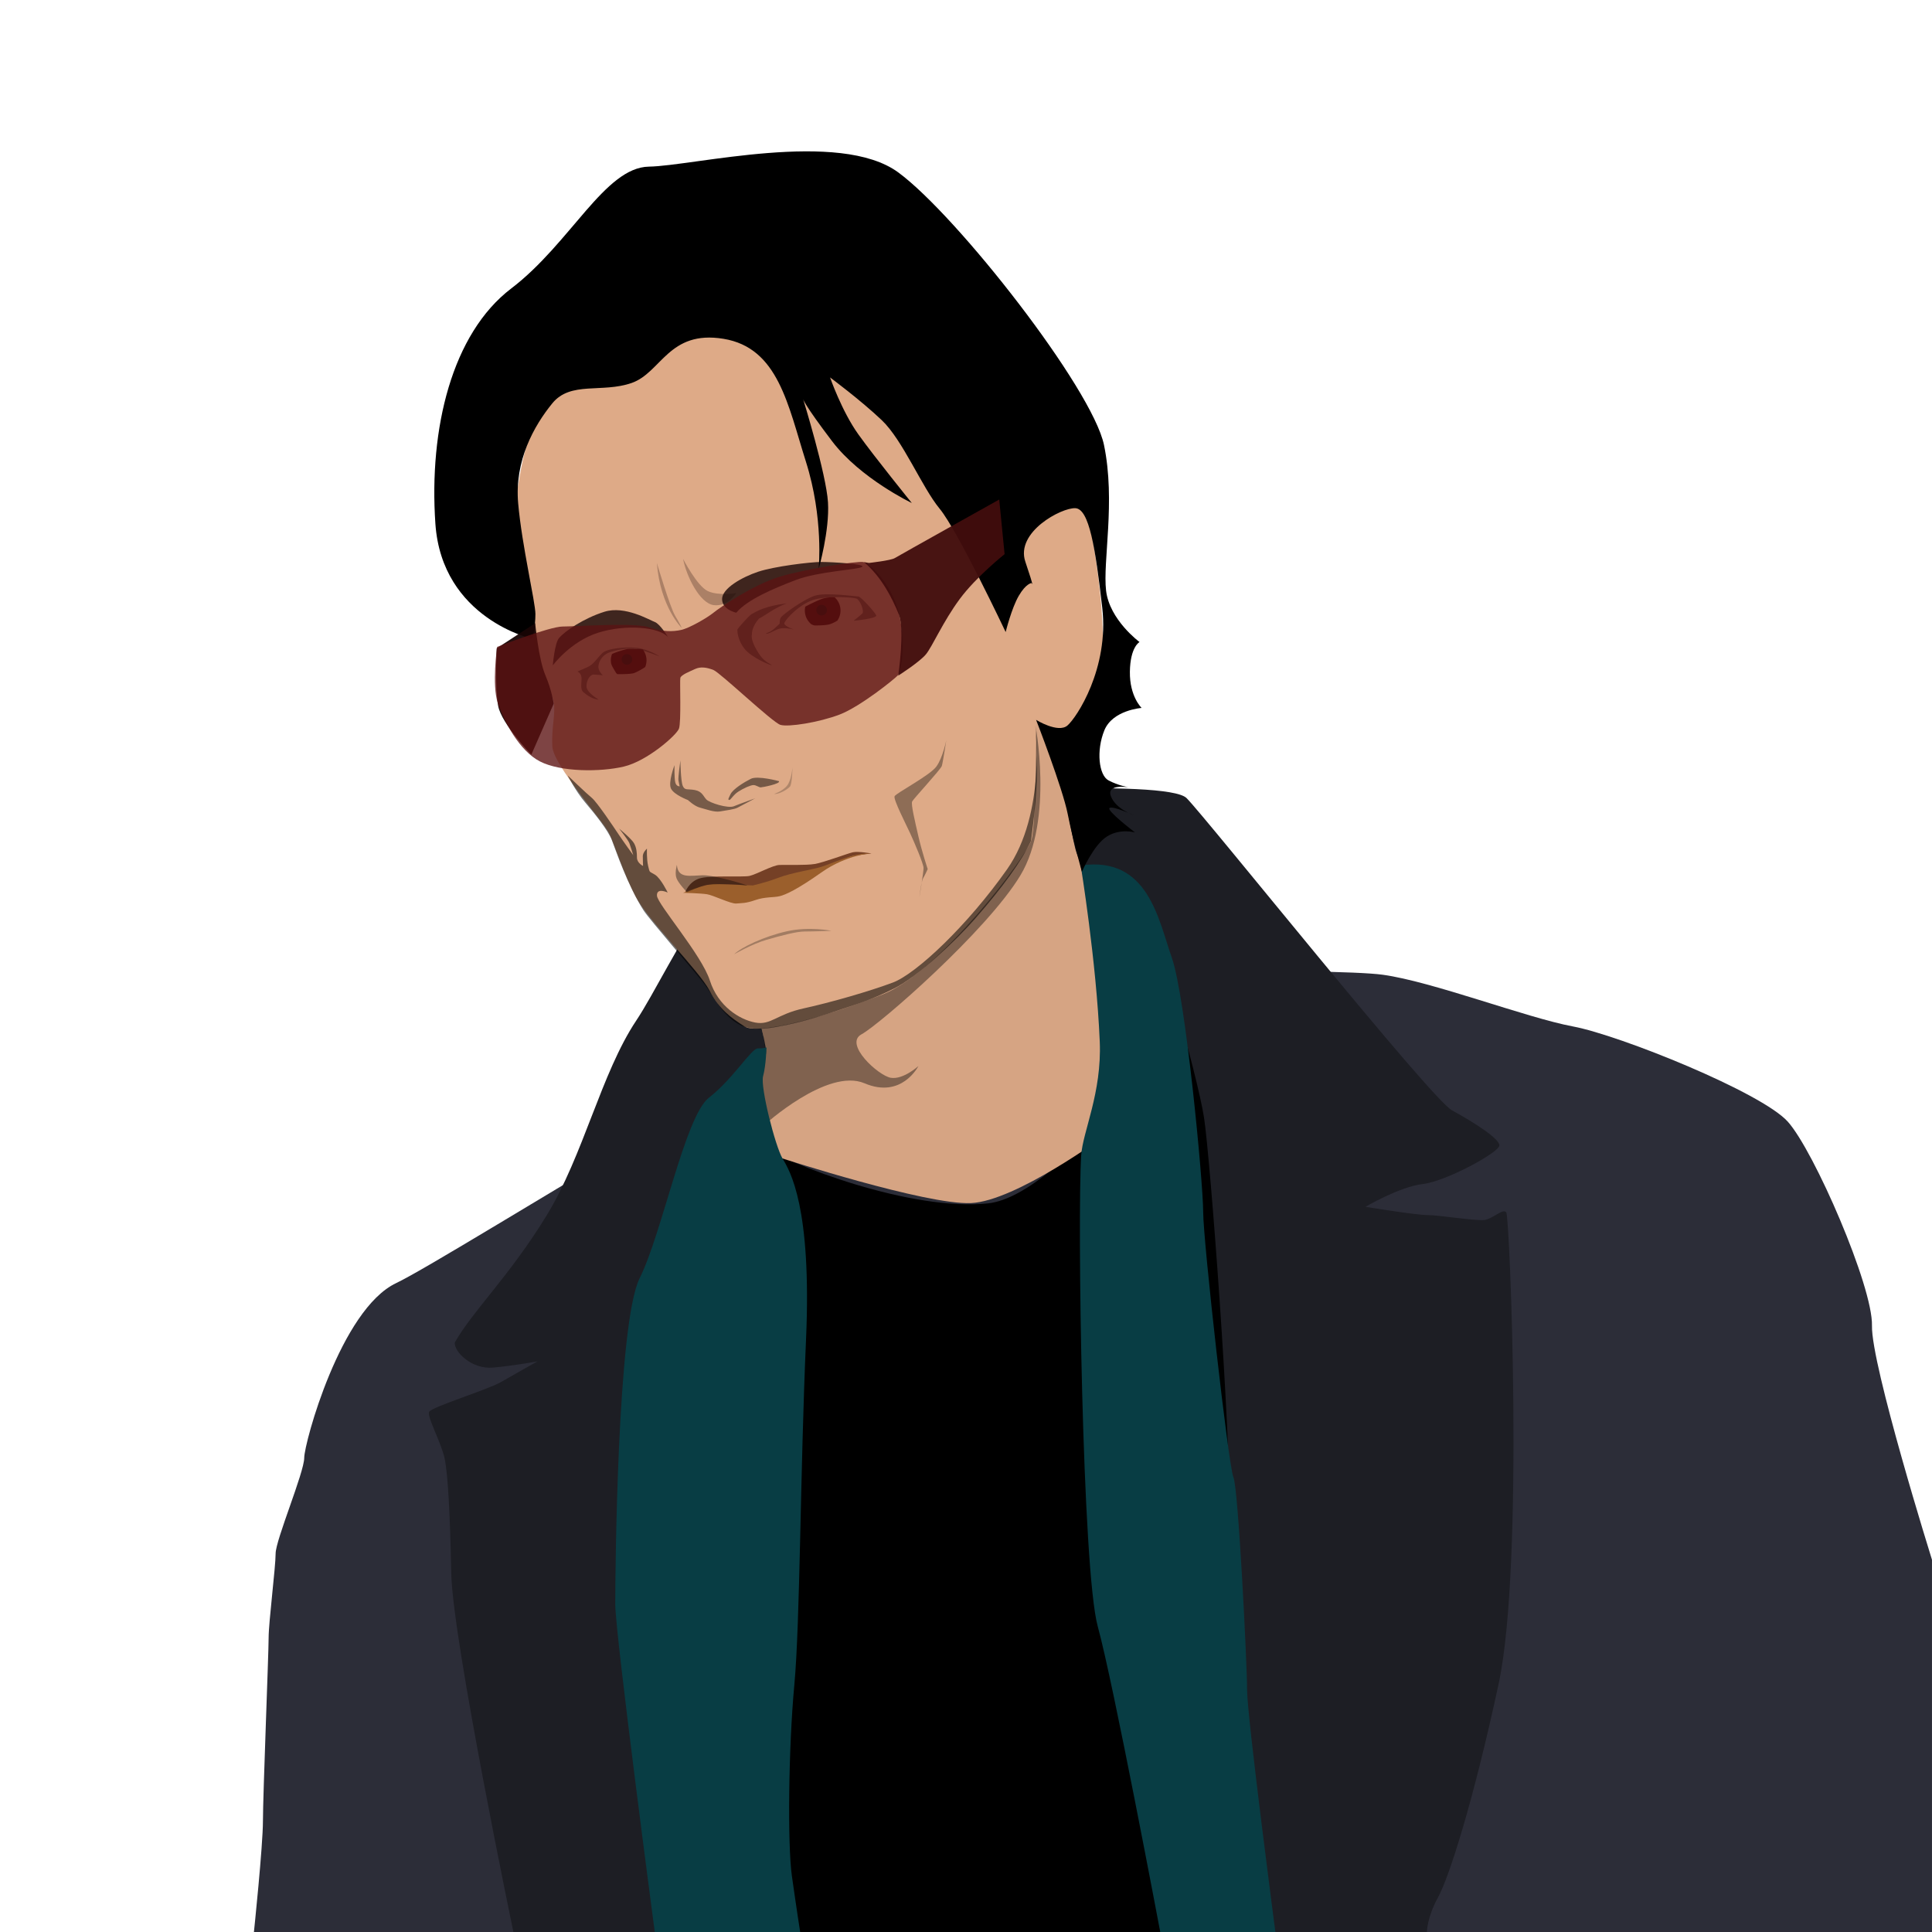 <?xml version="1.0" encoding="UTF-8" standalone="no"?>
<!-- Created with Inkscape (http://www.inkscape.org/) -->

<svg
   xmlns:dc="http://purl.org/dc/elements/1.1/"
   xmlns:cc="http://creativecommons.org/ns#"
   xmlns:rdf="http://www.w3.org/1999/02/22-rdf-syntax-ns#"
   xmlns:svg="http://www.w3.org/2000/svg"
   xmlns="http://www.w3.org/2000/svg"
   xmlns:sodipodi="http://sodipodi.sourceforge.net/DTD/sodipodi-0.dtd"
   xmlns:inkscape="http://www.inkscape.org/namespaces/inkscape"
   width="1000"
   height="1000"
   viewBox="0 0 264.583 264.583"
   id="svg4332"
   version="1.1"
   inkscape:version="0.91+devel r13925"
   sodipodi:docname="steve-vai.svg"
   inkscape:export-filename="/Users/agarone/Desktop/MWM Art/steve-vai/steve-vai.png"
   inkscape:export-xdpi="96"
   inkscape:export-ydpi="96">
  <defs
     id="defs4334" />
  <sodipodi:namedview
     id="base"
     pagecolor="#ffffff"
     bordercolor="#666666"
     borderopacity="1.0"
     inkscape:pageopacity="0.0"
     inkscape:pageshadow="2"
     inkscape:zoom="1.979899"
     inkscape:cx="359.06535"
     inkscape:cy="575.60128"
     inkscape:document-units="px"
     inkscape:current-layer="layer1"
     showgrid="false"
     units="px"
     showguides="true"
     inkscape:guide-bbox="true"
     inkscape:window-width="1920"
     inkscape:window-height="1152"
     inkscape:window-x="0"
     inkscape:window-y="0"
     inkscape:window-maximized="1">
    <sodipodi:guide
       position="264.583,0"
       orientation="1,0"
       id="guide4340"
       inkscape:label=""
       inkscape:color="rgb(0,0,255)" />
    <sodipodi:guide
       position="0,0"
       orientation="1,0"
       id="guide4342"
       inkscape:label=""
       inkscape:color="rgb(0,0,255)" />
    <sodipodi:guide
       position="0,0"
       orientation="0,1"
       id="guide4344"
       inkscape:label=""
       inkscape:color="rgb(0,0,255)" />
    <sodipodi:guide
       position="0,264.583"
       orientation="0,1"
       id="guide4346"
       inkscape:label=""
       inkscape:color="rgb(0,0,255)" />
  </sodipodi:namedview>
  <g
     inkscape:label="BG"
     inkscape:groupmode="layer"
     id="layer1"
     transform="translate(0,-32.417)"
     style="display:none">
    <rect
       style="opacity:1;fill:#ffffff;fill-opacity:1;stroke:none;stroke-width:11.608;stroke-miterlimit:4;stroke-dasharray:none;stroke-opacity:1"
       id="rect5606"
       width="264.583"
       height="264.583"
       x="0"
       y="32.417"
       inkscape:export-xdpi="96"
       inkscape:export-ydpi="96" />
  </g>
  <g
     inkscape:groupmode="layer"
     id="layer3"
     inkscape:label="body"
     style="display:inline">
    <path
       style="fill:#2c2d38;fill-opacity:1;fill-rule:evenodd;stroke:none;stroke-width:0.265px;stroke-linecap:butt;stroke-linejoin:miter;stroke-opacity:1"
       d="m 34.774,264.583 c 0,0 1.235,-11.76 1.235,-15.234 0,-3.475 0.779,-22.92 0.779,-25.058 0,-2.138 0.958,-9.66 0.958,-11.531 0,-1.871 3.917,-11.111 3.917,-13.115 0,-2.005 4.975,-20.32 12.592,-23.928 7.617,-3.608 66.951,-41.427 76.305,-42.095 9.354,-0.668 51.984,-1.069 58.799,-0.134 6.815,0.935 19.644,5.88 26.059,7.083 6.414,1.203 25.803,9.022 29.411,13.031 3.608,4.009 11.668,22.599 11.534,27.945 -0.134,5.345 8.218,32.06 8.218,32.06 l -10e-6,50.977 z"
       id="path4809"
       inkscape:connector-curvature="0"
       sodipodi:nodetypes="cssssssssssccc" />
  </g>
  <g
     inkscape:groupmode="layer"
     id="layer18"
     inkscape:label="Shirt"
     style="display:inline">
    <path
       style="display:inline;fill:#000000;fill-opacity:1;fill-rule:evenodd;stroke:none;stroke-width:0.265px;stroke-linecap:butt;stroke-linejoin:miter;stroke-opacity:1"
       d="m 163.185,138.303 c 0,0 -17.475,25.361 -27.869,26.495 -10.394,1.134 -27.403,-5.292 -31.372,-8.126 -3.969,-2.835 -14.741,-0.189 -14.741,-0.189 l -4.914,108.101 96.762,0 z"
       id="path4889"
       inkscape:connector-curvature="0"
       sodipodi:nodetypes="csscccc" />
  </g>
  <g
     inkscape:groupmode="layer"
     id="layer17"
     inkscape:label="Lapels"
     style="display:inline">
    <path
       style="fill:#1d1e24;fill-opacity:1;fill-rule:evenodd;stroke:none;stroke-width:0.265px;stroke-linecap:butt;stroke-linejoin:miter;stroke-opacity:1"
       d="m 62.274,183.868 c 2.405,-4.276 7.484,-9.087 12.562,-17.373 5.078,-8.285 7.484,-19.511 12.294,-26.727 4.811,-7.216 13.631,-28.598 26.727,-29.934 13.096,-1.336 45.97,-3.207 48.643,-0.535 2.673,2.673 33.409,41.16 36.349,42.763 2.94,1.604 6.487,3.852 6.487,4.797 0,0.945 -7.276,4.914 -10.489,5.292 -3.213,0.378 -7.843,3.118 -7.843,3.118 0,0 6.898,1.134 8.504,1.134 1.606,0 6.709,0.85 7.843,0.661 1.134,-0.189 2.457,-1.606 2.929,-1.039 0.472,0.567 2.457,48.286 -1.039,64.539 -3.496,16.253 -6.804,26.553 -8.315,29.293 -1.512,2.74 -1.512,4.725 -1.512,4.725 l -20.978,0 c 0,0 -6.237,-44.507 -6.048,-56.507 0.189,-12.001 -2.646,-49.42 -3.496,-54.996 -0.85,-5.575 -7.182,-28.915 -9.922,-29.766 -2.74,-0.85 -48.57,18.048 -52.066,22.773 -3.496,4.725 -8.315,17.765 -8.315,21.356 0,3.591 -1.417,41.577 -2.362,47.908 -0.945,6.331 -1.984,49.231 -1.984,49.231 l -19.938,0 c 0,0 -8.315,-39.971 -8.504,-49.042 -0.189,-9.071 -0.472,-13.229 -0.85,-15.497 -0.378,-2.268 -2.551,-6.048 -2.173,-6.709 0.378,-0.661 8.032,-3.024 9.827,-4.063 1.795,-1.039 5.008,-2.835 5.008,-2.835 0,0 -3.024,0.567 -6.048,0.85 -3.024,0.283 -5.382,-2.208 -5.289,-3.419 z"
       id="path4887"
       inkscape:connector-curvature="0" />
  </g>
  <g
     inkscape:groupmode="layer"
     id="layer4"
     inkscape:label="Neck"
     style="display:inline">
    <path
       style="fill:#d6a483;fill-opacity:1;fill-rule:evenodd;stroke:none;stroke-width:0.265px;stroke-linecap:butt;stroke-linejoin:miter;stroke-opacity:1"
       d="m 141.419,97.072 c 0,0 3.174,4.61 3.575,6.749 0.401,2.138 1.604,9.889 2.272,12.428 0.668,2.539 3.207,5.88 3.608,9.889 0.401,4.009 0.401,29.4 0.401,29.4 0,0 -12.161,8.954 -18.308,9.221 -6.147,0.267 -25.925,-6.147 -25.925,-6.147 0,0 -2.405,-3.875 -2.673,-5.88 -0.267,-2.005 -0.535,-5.212 -0.535,-5.212 0,0 1.069,-2.005 1.069,-3.475 0,-1.47 -1.737,-7.35 -1.737,-7.35 z"
       id="path4812"
       inkscape:connector-curvature="0"
       sodipodi:nodetypes="cssscscscscc" />
  </g>
  <g
     inkscape:groupmode="layer"
     id="layer7"
     inkscape:label="Neck Shadow"
     style="display:inline">
    <path
       style="fill:#000000;fill-opacity:0.402;fill-rule:evenodd;stroke:none;stroke-width:0.265px;stroke-linecap:butt;stroke-linejoin:miter;stroke-opacity:1"
       d="m 141.741,98.935 c 0,0 2.624,13.303 -2.006,20.957 -4.63,7.654 -19.294,20.43 -21.751,21.753 -2.457,1.323 2.307,5.672 4.008,5.955 1.701,0.283 3.78,-1.606 3.78,-1.606 0,0 -2.268,4.536 -7.371,2.362 -5.103,-2.173 -13.796,5.764 -13.796,5.764 0,0 -0.635,-3.271 -0.703,-6.659 0.862,-1.758 0.909,-3.18 0.844,-4.019 -0.06,-0.778 -0.316,-2.44 -0.668,-3.217 13.963,-1.489 26.755,-9.045 33.56,-22.763 3.685,-8.41 4.102,-18.527 4.102,-18.527 z"
       id="path4821"
       inkscape:connector-curvature="0"
       sodipodi:nodetypes="cssscsccscccc" />
  </g>
  <g
     inkscape:groupmode="layer"
     id="layer5"
     inkscape:label="Head"
     style="display:inline">
    <path
       style="fill:#deaa87;fill-opacity:1;fill-rule:evenodd;stroke:none;stroke-width:0.265px;stroke-linecap:butt;stroke-linejoin:miter;stroke-opacity:1"
       d="m 141.92,98.475 c 0,0 0,14.299 -0.668,16.571 -0.668,2.272 -12.562,18.041 -20.312,21.114 -7.751,3.074 -17.105,5.613 -18.976,4.41 -1.871,-1.203 -3.408,-2.272 -4.811,-4.944 -1.403,-2.673 -8.419,-9.622 -10.089,-12.829 -1.67,-3.207 -2.873,-7.016 -3.608,-8.619 -0.735,-1.604 -7.684,-9.354 -7.818,-11.96 -0.134,-2.606 0.468,-4.41 0.2,-6.08 -0.267,-1.67 -3.207,-7.083 -2.74,-9.421 0.468,-2.339 -3.875,-13.564 -2.606,-18.041 1.27,-4.477 0.601,-15.234 13.831,-19.778 13.23,-4.544 31.137,-6.214 35.413,-4.878 4.276,1.336 28.331,24.054 29.199,26.66 0.869,2.606 2.74,15.702 1.871,19.577 -0.869,3.875 -3.809,10.156 -5.679,9.889 -1.871,-0.267 -3.207,-1.67 -3.207,-1.67 z"
       id="path4815"
       inkscape:connector-curvature="0" />
  </g>
  <g
     inkscape:groupmode="layer"
     id="layer19"
     inkscape:label="Scarf">
    <path
       style="fill:#083d44;fill-opacity:1;fill-rule:evenodd;stroke:none;stroke-width:0.265px;stroke-linecap:butt;stroke-linejoin:miter;stroke-opacity:1"
       d="m 148,118.521 c 0,0 2.148,13.14 2.609,24.129 0.295,7.037 -2.333,12.326 -2.542,15.56 -0.535,8.285 0.134,56.795 2.272,64.546 2.138,7.751 8.553,41.828 8.553,41.828 l 15.769,0 c 0,0 -3.875,-29.533 -3.875,-33.141 0,-3.608 -1.203,-27.662 -1.871,-29.132 -0.668,-1.47 -4.143,-32.34 -4.143,-36.349 0,-4.009 -2.405,-29.4 -4.276,-34.745 -1.871,-5.345 -3.274,-14.032 -12.495,-12.695 z"
       id="path4908"
       inkscape:connector-curvature="0"
       sodipodi:nodetypes="csssccssssc" />
    <path
       style="fill:#083d44;fill-rule:evenodd;stroke:none;stroke-width:0.265px;stroke-linecap:butt;stroke-linejoin:miter;stroke-opacity:1;fill-opacity:1"
       d="m 109.581,264.583 -19.912,0 c 0,0 -5.412,-40.825 -5.412,-44.901 0,-4.076 0.267,-38.487 3.341,-44.634 3.074,-6.147 6.214,-22.183 9.488,-24.722 3.274,-2.539 5.813,-6.749 6.682,-6.749 0.869,0 1.203,-0.134 1.203,-0.134 0,0 -0.067,2.472 -0.468,3.942 -0.401,1.47 1.67,9.622 2.673,11.292 1.002,1.67 4.009,6.615 3.207,24.789 -0.802,18.174 -0.802,38.687 -1.604,47.307 -0.802,8.619 -0.935,21.849 -0.334,26.126 0.601,4.276 1.136,7.684 1.136,7.684 z"
       id="path4910"
       inkscape:connector-curvature="0" />
  </g>
  <g
     inkscape:groupmode="layer"
     id="layer8"
     inkscape:label="Jaw Shadow"
     style="display:inline">
    <path
       style="fill:#000000;fill-opacity:0.554;fill-rule:evenodd;stroke:none;stroke-width:0.265px;stroke-linecap:butt;stroke-linejoin:miter;stroke-opacity:1"
       d="m 141.786,99.277 c 0,0 1.537,12.094 -3.875,19.778 -5.412,7.684 -12.428,14.299 -15.635,15.502 -3.207,1.203 -8.553,2.74 -12.228,3.541 -3.675,0.802 -4.477,2.339 -6.615,1.938 -2.138,-0.401 -5.078,-2.205 -6.214,-5.746 -1.136,-3.541 -7.183,-10.457 -7.25,-11.626 -0.067,-1.169 1.47,-0.434 1.47,-0.434 0,0 -0.935,-1.938 -1.737,-2.439 -0.802,-0.501 -0.702,-0.2 -0.935,-1.169 -0.234,-0.969 -0.167,-2.405 -0.167,-2.405 0,0 -0.568,0.501 -0.568,1.036 0,0.535 0.033,1.336 0.033,1.336 0,0 -0.835,-0.401 -0.835,-1.136 0,-0.735 -0.067,-1.37 -0.401,-1.971 -0.334,-0.601 -2.038,-2.005 -2.038,-2.005 0,0 1.236,1.537 1.403,2.005 0.167,0.468 0.535,1.637 0.535,1.637 0,0 -1.336,-1.837 -2.005,-2.84 -0.668,-1.002 -2.973,-4.443 -3.675,-5.011 -0.702,-0.568 -3.307,-3.074 -3.307,-3.074 0,0 1.069,2.138 2.405,3.708 1.336,1.57 3.107,3.775 3.642,5.145 0.535,1.37 2.138,6.179 4.343,9.622 0.82,1.28 7.283,8.703 8.386,10.173 1.102,1.47 2.427,4.243 4.711,5.462 2.06,1.1 4.879,0.385 6.622,0.033 2.171,-0.438 5.015,-1.315 7.086,-2.022 1.973,-0.673 4.299,-1.319 7.54,-2.956 3.241,-1.637 8.453,-6.563 11.051,-9.532 3.825,-4.371 6.383,-7.903 7.671,-10.663 0.661,-5.111 1.089,-8.819 0.588,-15.886 z"
       id="path4824"
       inkscape:connector-curvature="0"
       sodipodi:nodetypes="cssssssccscscsscscsscsssssssssccc" />
    <path
       style="fill:#000000;fill-rule:evenodd;stroke:none;stroke-width:0.265px;stroke-linecap:butt;stroke-linejoin:miter;stroke-opacity:1;fill-opacity:0.271"
       d="m 100.542,130.685 c 0,0 2.457,-1.417 4.441,-1.984 1.984,-0.567 4.063,-1.134 5.197,-1.134 1.134,0 3.685,-0.095 3.685,-0.095 0,0 -3.015,-0.633 -6.122,0.068 -3.107,0.702 -6.218,2.179 -7.201,3.144 z"
       id="path4884"
       inkscape:connector-curvature="0" />
  </g>
  <g
     inkscape:groupmode="layer"
     id="layer9"
     inkscape:label="Lips"
     style="display:inline">
    <path
       style="fill:#754026;fill-opacity:1;fill-rule:evenodd;stroke:none;stroke-width:0.265px;stroke-linecap:butt;stroke-linejoin:miter;stroke-opacity:1"
       d="m 93.845,122.195 c 0,0 0.434,-1.37 1.871,-1.871 1.437,-0.501 5.98,-0.167 6.916,-0.367 0.935,-0.2 3.174,-1.47 4.109,-1.503 0.935,-0.033 3.642,0.067 4.844,-0.134 1.203,-0.2 4.477,-1.437 5.212,-1.604 0.735,-0.167 2.539,0.167 2.539,0.167 0,0 -2.172,0.234 -2.773,0.401 -0.601,0.167 -9.455,3.809 -9.455,3.809 l -7.784,1.002 z"
       id="path4829"
       inkscape:connector-curvature="0" />
    <path
       style="fill:#9b5f2c;fill-opacity:1;fill-rule:evenodd;stroke:none;stroke-width:0.265px;stroke-linecap:butt;stroke-linejoin:miter;stroke-opacity:1"
       d="m 119.336,116.85 c 0,0 -3.408,0.2 -6.815,2.606 -3.408,2.405 -4.944,3.074 -5.746,3.274 -0.802,0.2 -2.005,0.067 -3.341,0.535 -1.336,0.468 -1.871,0.401 -2.606,0.468 -0.735,0.067 -3.14,-1.136 -4.009,-1.27 -0.869,-0.134 -3.274,-0.2 -3.274,-0.2 0,0 3.074,-1.27 4.544,-1.203 1.47,0.067 5.011,0.2 5.011,0.2 0,0 1.804,-0.401 3.541,-1.069 1.737,-0.668 4.477,-1.069 5.813,-1.47 1.336,-0.401 4.61,-2.005 6.882,-1.871 z"
       id="path4827"
       inkscape:connector-curvature="0"
       sodipodi:nodetypes="cssccccscssc" />
  </g>
  <g
     inkscape:groupmode="layer"
     id="layer10"
     inkscape:label="Lip Shadow">
    <path
       style="fill:#000000;fill-opacity:0.378;fill-rule:evenodd;stroke:none;stroke-width:0.265px;stroke-linecap:butt;stroke-linejoin:miter;stroke-opacity:1"
       d="m 92.699,118.448 c 0,0 -0.331,1.134 -0.047,1.843 0.283,0.709 1.417,1.89 1.417,1.89 0,0 1.819,-0.827 2.693,-0.992 0.827,-0.118 3.496,-0.189 5.552,0.095 0.562,0.077 -4.37,-1.465 -6.118,-1.417 -1.748,0.047 -3.355,0.472 -3.496,-1.417 z"
       id="path4832"
       inkscape:connector-curvature="0"
       sodipodi:nodetypes="csccsccc" />
  </g>
  <g
     inkscape:groupmode="layer"
     id="layer11"
     inkscape:label="Cheek">
    <path
       style="fill:#000000;fill-rule:evenodd;stroke:none;stroke-width:0.265px;stroke-linecap:butt;stroke-linejoin:miter;stroke-opacity:1;fill-opacity:0.36"
       d="m 125.913,122.842 c 0,0 0.236,-2.126 0.52,-2.599 0.283,-0.472 0.614,-1.228 0.614,-1.228 0,0 -0.803,-2.41 -1.276,-4.488 -0.472,-2.079 -1.039,-4.394 -0.85,-4.772 0.189,-0.378 3.921,-4.394 4.063,-4.866 0.142,-0.472 0.614,-3.544 0.614,-3.544 0,0 -0.472,2.41 -1.37,3.638 -0.898,1.228 -5.528,3.638 -5.717,4.063 -0.189,0.425 1.559,3.827 2.126,5.055 0.567,1.228 1.843,4.205 1.843,4.772 0,0.567 -0.567,3.969 -0.567,3.969 z"
       id="path4835"
       inkscape:connector-curvature="0" />
  </g>
  <g
     inkscape:groupmode="layer"
     id="layer13"
     inkscape:label="Eyes">
    <path
       style="fill:#000000;fill-opacity:0.476;fill-rule:evenodd;stroke:none;stroke-width:0.265px;stroke-linecap:butt;stroke-linejoin:miter;stroke-opacity:1"
       d="m 104.888,86.698 c 0.283,0.331 1.323,-0.614 2.221,-0.661 0.898,-0.047 1.654,0.189 1.654,0.189 0,0 -1.289,-0.426 -1.37,-0.85 0.236,-0.709 2.34,-2.834 4.278,-3.307 1.937,-0.472 5.093,-0.281 5.611,-0.097 0.518,0.184 1.102,1.754 0.819,2.038 -0.284,0.284 -1.203,1.002 -1.203,1.002 0,0 3.291,-0.301 3.09,-0.752 -0.2,-0.451 -2.105,-2.572 -2.439,-2.572 -0.334,0 -4.46,-0.601 -5.98,-0.1 -1.52,0.501 -4.36,2.556 -4.627,2.973 -0.267,0.418 -0.067,0.819 -0.234,0.919 -0.167,0.1 -1.032,1.152 -1.819,1.219 z"
       id="path4847"
       inkscape:connector-curvature="0"
       sodipodi:nodetypes="csccscscsssscc" />
    <path
       style="fill:#000000;fill-rule:evenodd;stroke:none;stroke-width:0.265px;stroke-linecap:butt;stroke-linejoin:miter;stroke-opacity:1;fill-opacity:0.476"
       d="m 82.002,95.819 c 0,0 -1.687,-0.969 -1.687,-1.821 0,-0.852 0.484,-1.637 1.002,-1.62 0.518,0.017 1.253,0.1 1.253,0.1 0,0 -0.685,-0.551 -0.618,-1.27 0.067,-0.718 0.601,-1.487 1.353,-1.804 0.752,-0.317 2.957,-0.819 4.059,-0.518 1.102,0.301 2.957,1.002 2.957,1.002 0,0 -1.086,-0.735 -2.522,-1.069 -1.437,-0.334 -4.577,-0.1 -5.312,0.618 -0.735,0.718 -1.186,1.537 -1.988,1.904 -0.802,0.367 -1.42,0.618 -1.42,0.618 0,0 0.484,0.184 0.551,0.785 0.067,0.601 -0.234,1.62 0.251,2.038 0.484,0.418 1.303,0.986 2.121,1.036 z"
       id="path4849"
       inkscape:connector-curvature="0" />
    <path
       style="fill:#000000;fill-opacity:0.475;fill-rule:evenodd;stroke:none;stroke-width:0.265px;stroke-linecap:butt;stroke-linejoin:miter;stroke-opacity:1"
       d="m 102.975,86.887 c -0.024,-0.283 0.081,-1.187 0.975,-2.183 0.704,-0.329 2.08,-1.432 3.767,-2.074 -3.008,0.373 -4.14,1.119 -4.816,1.487 -0.472,0.354 -1.887,1.943 -1.911,2.108 -0.024,0.165 0,1.394 0.969,2.622 0.969,1.228 3.544,2.268 3.709,2.244 0.165,-0.024 -0.898,-0.354 -1.583,-1.347 -0.685,-0.992 -1.299,-2.197 -1.11,-2.858 z"
       id="path4912"
       inkscape:connector-curvature="0"
       sodipodi:nodetypes="cccccscsc" />
  </g>
  <g
     inkscape:groupmode="layer"
     id="layer14"
     inkscape:label="Iris"
     style="display:inline">
    <path
       style="fill:#3b0000;fill-opacity:1;fill-rule:evenodd;stroke:none;stroke-width:1px;stroke-linecap:butt;stroke-linejoin:miter;stroke-opacity:1"
       d="m 431.062,308.641 c -1.766,-0.013 -4.41,0.087 -6.955,1.092 -2.916,1.151 -6.445,3 -7.957,3.787 a 9.218,9.218 0 0 0 -0.221,1.977 9.218,9.218 0 0 0 3.293,7.061 c 0.529,0.308 1.115,0.536 1.76,0.658 0,0 4.464,0.088 7.143,-0.447 1.425,-0.285 3.24,-1.177 4.641,-2.084 a 9.218,9.218 0 0 0 1.6,-5.188 9.218,9.218 0 0 0 -3.066,-6.852 c -0.091,-10e-4 -0.14,-0.003 -0.236,-0.004 z"
       transform="scale(0.265)"
       id="path4852"
       inkscape:connector-curvature="0" />
    <path
       style="fill:#3b0000;fill-rule:evenodd;stroke:none;stroke-width:1px;stroke-linecap:butt;stroke-linejoin:miter;stroke-opacity:1;fill-opacity:1"
       d="M 326.123 335.285 C 325.246 335.289 324.463 335.336 323.928 335.447 C 322.18 335.811 318.154 337.061 316.279 337.996 A 9.218 9.218 0 0 0 315.672 341.254 A 9.218 9.218 0 0 0 315.844 342.986 C 315.989 343.388 316.136 343.771 316.25 344.018 C 316.702 344.996 317.839 346.839 318.389 347.781 A 9.218 9.218 0 0 0 319.068 348.395 C 319.935 348.403 325.93 348.438 327.59 347.857 C 328.861 347.413 331.781 345.887 333.438 344.688 A 9.218 9.218 0 0 0 334.107 341.254 A 9.218 9.218 0 0 0 332.162 335.596 C 331.425 335.55 328.552 335.274 326.123 335.285 z "
       transform="scale(0.265)"
       id="circle4854" />
    <circle
       style="fill:#000000;fill-rule:evenodd;stroke:none;stroke-width:0.265px;stroke-linecap:butt;stroke-linejoin:miter;stroke-opacity:1;fill-opacity:1"
       id="path4864"
       cx="112.519"
       cy="83.556"
       r="0.732" />
    <circle
       r="0.732"
       cy="90.305"
       cx="85.859"
       id="circle4866"
       style="fill:#000000;fill-opacity:1;fill-rule:evenodd;stroke:none;stroke-width:0.265px;stroke-linecap:butt;stroke-linejoin:miter;stroke-opacity:1" />
  </g>
  <g
     inkscape:groupmode="layer"
     id="layer12"
     inkscape:label="Nose">
    <path
       style="fill:#000000;fill-rule:evenodd;stroke:none;stroke-width:0.265px;stroke-linecap:butt;stroke-linejoin:miter;stroke-opacity:1;fill-opacity:0.461"
       d="m 92.368,104.794 c 0,0 -0.898,2.362 -0.472,3.213 0.425,0.85 2.315,1.559 2.315,1.559 0,0 0.898,0.85 1.654,1.039 0.756,0.189 1.937,0.661 2.74,0.52 0.803,-0.142 1.984,-0.283 2.41,-0.52 0.425,-0.236 2.41,-1.276 2.41,-1.276 0,0 -2.126,0.756 -2.929,1.087 -0.803,0.331 -3.355,-0.472 -3.78,-0.945 -0.425,-0.472 -0.567,-1.087 -1.559,-1.276 -0.992,-0.189 -1.37,0.095 -1.654,-0.567 -0.283,-0.661 -0.325,-3.491 -0.325,-3.491 0,0 -0.334,2.339 -0.267,2.74 0.067,0.401 0.167,0.802 0.167,0.802 0,0 -0.451,0.067 -0.601,-0.535 -0.15,-0.601 -0.107,-2.351 -0.107,-2.351 z"
       id="path4838"
       inkscape:connector-curvature="0" />
    <path
       style="fill:#000000;fill-rule:evenodd;stroke:none;stroke-width:0.265px;stroke-linecap:butt;stroke-linejoin:miter;stroke-opacity:1;fill-opacity:0.214"
       d="m 106.006,108.732 c 0,0 1.47,-0.484 1.954,-1.403 0.484,-0.919 0.568,-2.255 0.568,-2.255 0,0 -0.033,2.305 -0.351,2.656 -0.317,0.351 -1.403,1.052 -2.172,1.002 z"
       id="path4840"
       inkscape:connector-curvature="0" />
    <path
       style="fill:#000000;fill-rule:evenodd;stroke:none;stroke-width:0.265px;stroke-linecap:butt;stroke-linejoin:miter;stroke-opacity:1;fill-opacity:0.476"
       d="m 106.674,106.978 c 0,0 -2.907,-0.802 -3.859,-0.317 -0.952,0.484 -2.439,1.403 -2.773,2.105 -0.334,0.702 -0.367,0.718 -0.184,0.785 0.184,0.067 0.535,-0.685 1.27,-1.153 0.735,-0.468 1.687,-0.885 2.055,-0.885 0.367,0 0.752,0.317 0.986,0.317 0.234,0 2.79,-0.501 2.506,-0.852 z"
       id="path4842"
       inkscape:connector-curvature="0" />
  </g>
  <g
     inkscape:groupmode="layer"
     id="layer16"
     inkscape:label="Brow">
    <path
       style="fill:#180505;fill-rule:evenodd;stroke:none;stroke-width:0.265px;stroke-linecap:butt;stroke-linejoin:miter;stroke-opacity:1;fill-opacity:0.801"
       d="m 100.827,83.909 c 0,0 -1.938,-0.401 -1.938,-1.871 0,-1.47 2.74,-3.007 4.944,-3.742 2.205,-0.735 7.149,-1.336 8.619,-1.336 1.47,0 6.147,0.267 5.613,0.668 -0.535,0.401 -5.947,0.601 -9.087,1.804 -3.14,1.203 -6.615,2.673 -8.152,4.477 z"
       id="path4876"
       inkscape:connector-curvature="0" />
    <path
       style="fill:#180505;fill-opacity:0.8;fill-rule:evenodd;stroke:none;stroke-width:0.265px;stroke-linecap:butt;stroke-linejoin:miter;stroke-opacity:1"
       d="m 91.51,87.284 c 0,0 -1.106,-1.838 -1.841,-2.106 -0.735,-0.267 -4.076,-2.272 -6.882,-1.403 -2.806,0.869 -5.43,2.65 -6.237,3.613 -0.598,0.714 -0.846,3.737 -0.846,3.737 0,0 2.405,-3.274 6.214,-4.477 3.809,-1.203 8.456,-0.767 9.592,0.636 z"
       id="path4878"
       inkscape:connector-curvature="0"
       sodipodi:nodetypes="cssscsc" />
    <path
       style="fill:#180505;fill-rule:evenodd;stroke:none;stroke-width:0.265px;stroke-linecap:butt;stroke-linejoin:miter;stroke-opacity:1;fill-opacity:0.256"
       d="m 93.549,76.54 c 0,0 1.89,3.685 3.355,4.394 1.465,0.709 3.922,0.283 3.922,0.283 0,0 -1.134,1.89 -3.071,1.654 -1.937,-0.236 -3.78,-4.016 -4.205,-6.331 z"
       id="path4880"
       inkscape:connector-curvature="0" />
    <path
       style="fill:#180505;fill-rule:evenodd;stroke:none;stroke-width:0.265px;stroke-linecap:butt;stroke-linejoin:miter;stroke-opacity:1;fill-opacity:0.255"
       d="m 89.958,77.107 c 0,0 1.795,6.048 2.504,7.229 0.709,1.181 0.898,1.654 0.898,1.654 0,0 -2.929,-2.835 -3.402,-8.882 z"
       id="path4882"
       inkscape:connector-curvature="0" />
  </g>
  <g
     inkscape:groupmode="layer"
     id="layer6"
     inkscape:label="Hair">
    <path
       style="fill:#000000;fill-opacity:1;fill-rule:evenodd;stroke:none;stroke-width:0.265px;stroke-linecap:butt;stroke-linejoin:miter;stroke-opacity:1"
       d="m 72.949,87.501 c 0,0 -12.426,-2.74 -13.324,-15.781 C 58.728,58.681 61.894,45.688 70.02,39.499 78.147,33.309 82.824,22.915 88.872,22.82 c 6.048,-0.094 26.08,-5.15 34.16,0.803 8.079,5.953 26.553,29.577 28.159,37.325 1.606,7.749 -0.189,15.922 0.283,19.938 0.472,4.016 4.583,7.04 4.583,7.04 0,0 -1.276,0.661 -1.323,4.063 -0.047,3.402 1.606,4.961 1.606,4.961 0,0 -3.969,0.283 -5.103,3.071 -1.134,2.788 -0.756,6.142 0.567,6.851 1.323,0.709 2.74,0.945 2.74,0.945 0,0 -3.071,-0.52 -2.41,1.228 0.661,1.748 3.118,2.599 3.118,2.599 0,0 -2.835,-1.323 -3.307,-0.992 -0.472,0.331 3.496,3.355 3.496,3.355 0,0 -2.032,-0.614 -3.874,0.567 -1.843,1.181 -3.402,4.819 -3.402,4.819 0,0 -1.254,-4.415 -1.948,-7.931 -0.694,-3.516 -4.323,-12.873 -4.323,-12.873 0,0 3.011,1.858 4.286,0.772 1.276,-1.087 5.717,-7.843 4.772,-16.111 -0.945,-8.268 -1.795,-13.56 -3.685,-13.654 -1.89,-0.094 -8.221,3.26 -6.851,7.323 1.37,4.063 0.85,2.929 0.85,2.929 0,0 -0.756,0.047 -1.748,1.748 -0.992,1.701 -1.795,4.961 -1.795,4.961 0,0 -6.567,-13.891 -9.024,-16.867 -2.457,-2.977 -5.055,-9.402 -7.938,-12.142 -2.882,-2.74 -7.087,-5.859 -7.087,-5.859 0,0 1.606,4.63 3.874,7.796 2.268,3.166 7.323,9.402 7.323,9.402 0,0 -7.04,-3.355 -10.914,-8.457 -3.874,-5.103 -3.969,-5.764 -3.969,-5.764 0,0 3.166,10.253 3.402,14.127 0.236,3.874 -1.276,9.119 -1.276,9.119 0,0 0.709,-6.945 -1.748,-14.694 -2.457,-7.749 -3.78,-15.592 -11.292,-16.82 -7.512,-1.228 -8.504,4.63 -12.568,6.048 -4.063,1.417 -8.363,-0.283 -10.867,2.788 -2.504,3.071 -5.197,7.843 -4.677,13.702 0.52,5.859 2.362,13.513 2.362,15.166 0,1.654 -0.378,3.402 -0.378,3.402 z"
       id="path4818"
       inkscape:connector-curvature="0"
       sodipodi:nodetypes="csssssscccsscscscsczcsssscscsscscscscssssssc" />
  </g>
  <g
     inkscape:groupmode="layer"
     id="layer15"
     inkscape:label="Shades"
     style="display:inline">
    <path
       style="fill:#180505;fill-opacity:0.952;fill-rule:evenodd;stroke:none;stroke-width:0.265px;stroke-linecap:butt;stroke-linejoin:miter;stroke-opacity:1"
       d="m 68.02,88.787 5.274,-3.439 c 0,0 0.45,4.901 1.385,7.106 0.935,2.205 1.146,3.919 1.146,3.919 l -3.061,6.98 c 0,0 -4.076,-4.209 -4.544,-6.682 -0.468,-2.472 -0.2,-7.884 -0.2,-7.884 z"
       id="path4873"
       inkscape:connector-curvature="0"
       sodipodi:nodetypes="ccsccsc" />
    <path
       style="fill:#5c1212;fill-opacity:0.786;fill-rule:evenodd;stroke:none;stroke-width:0.265px;stroke-linecap:butt;stroke-linejoin:miter;stroke-opacity:1"
       d="m 68.083,88.588 c 0,0 7.182,-2.788 8.977,-2.788 1.795,0 9.78,-0.567 11.765,0.095 1.984,0.661 3.307,0.614 4.441,0.378 1.134,-0.236 3.638,-1.701 4.441,-2.362 0.803,-0.661 5.481,-3.874 9.166,-4.961 3.685,-1.087 10.489,-2.126 11.339,-1.984 0.85,0.142 4.016,2.977 4.961,7.323 0.945,4.347 0.189,7.749 -0.236,8.221 -0.425,0.472 -5.103,4.252 -7.938,5.339 -2.835,1.087 -7.04,1.748 -8.126,1.417 -1.087,-0.331 -8.221,-7.134 -9.166,-7.512 -0.945,-0.378 -1.795,-0.472 -2.504,-0.142 -0.709,0.331 -1.937,0.803 -2.032,1.228 -0.094,0.425 0.142,6.048 -0.189,6.945 -0.331,0.898 -4.347,4.441 -7.56,5.197 -3.213,0.756 -8.646,0.756 -11.481,-0.709 -2.835,-1.465 -4.914,-5.481 -5.764,-7.985 -0.85,-2.504 -0.094,-7.701 -0.094,-7.701 z"
       id="path4869"
       inkscape:connector-curvature="0" />
    <path
       style="fill:#410d0d;fill-opacity:0.952;fill-rule:evenodd;stroke:none;stroke-width:0.265px;stroke-linecap:butt;stroke-linejoin:miter;stroke-opacity:1"
       d="m 119.002,77.094 c 0,0 3.007,-0.334 3.541,-0.668 0.535,-0.334 14.299,-8.018 14.299,-8.018 l 0.735,7.484 c 0,0 -3.875,3.074 -6.147,6.147 -2.272,3.074 -3.742,6.481 -4.61,7.55 -0.869,1.069 -3.809,2.94 -3.809,2.94 0,0 0.935,-6.281 0.067,-8.419 -0.869,-2.138 -2.356,-5.129 -4.761,-7.134 z"
       id="path4871"
       inkscape:connector-curvature="0"
       sodipodi:nodetypes="csccsscscc" />
  </g>
</svg>
